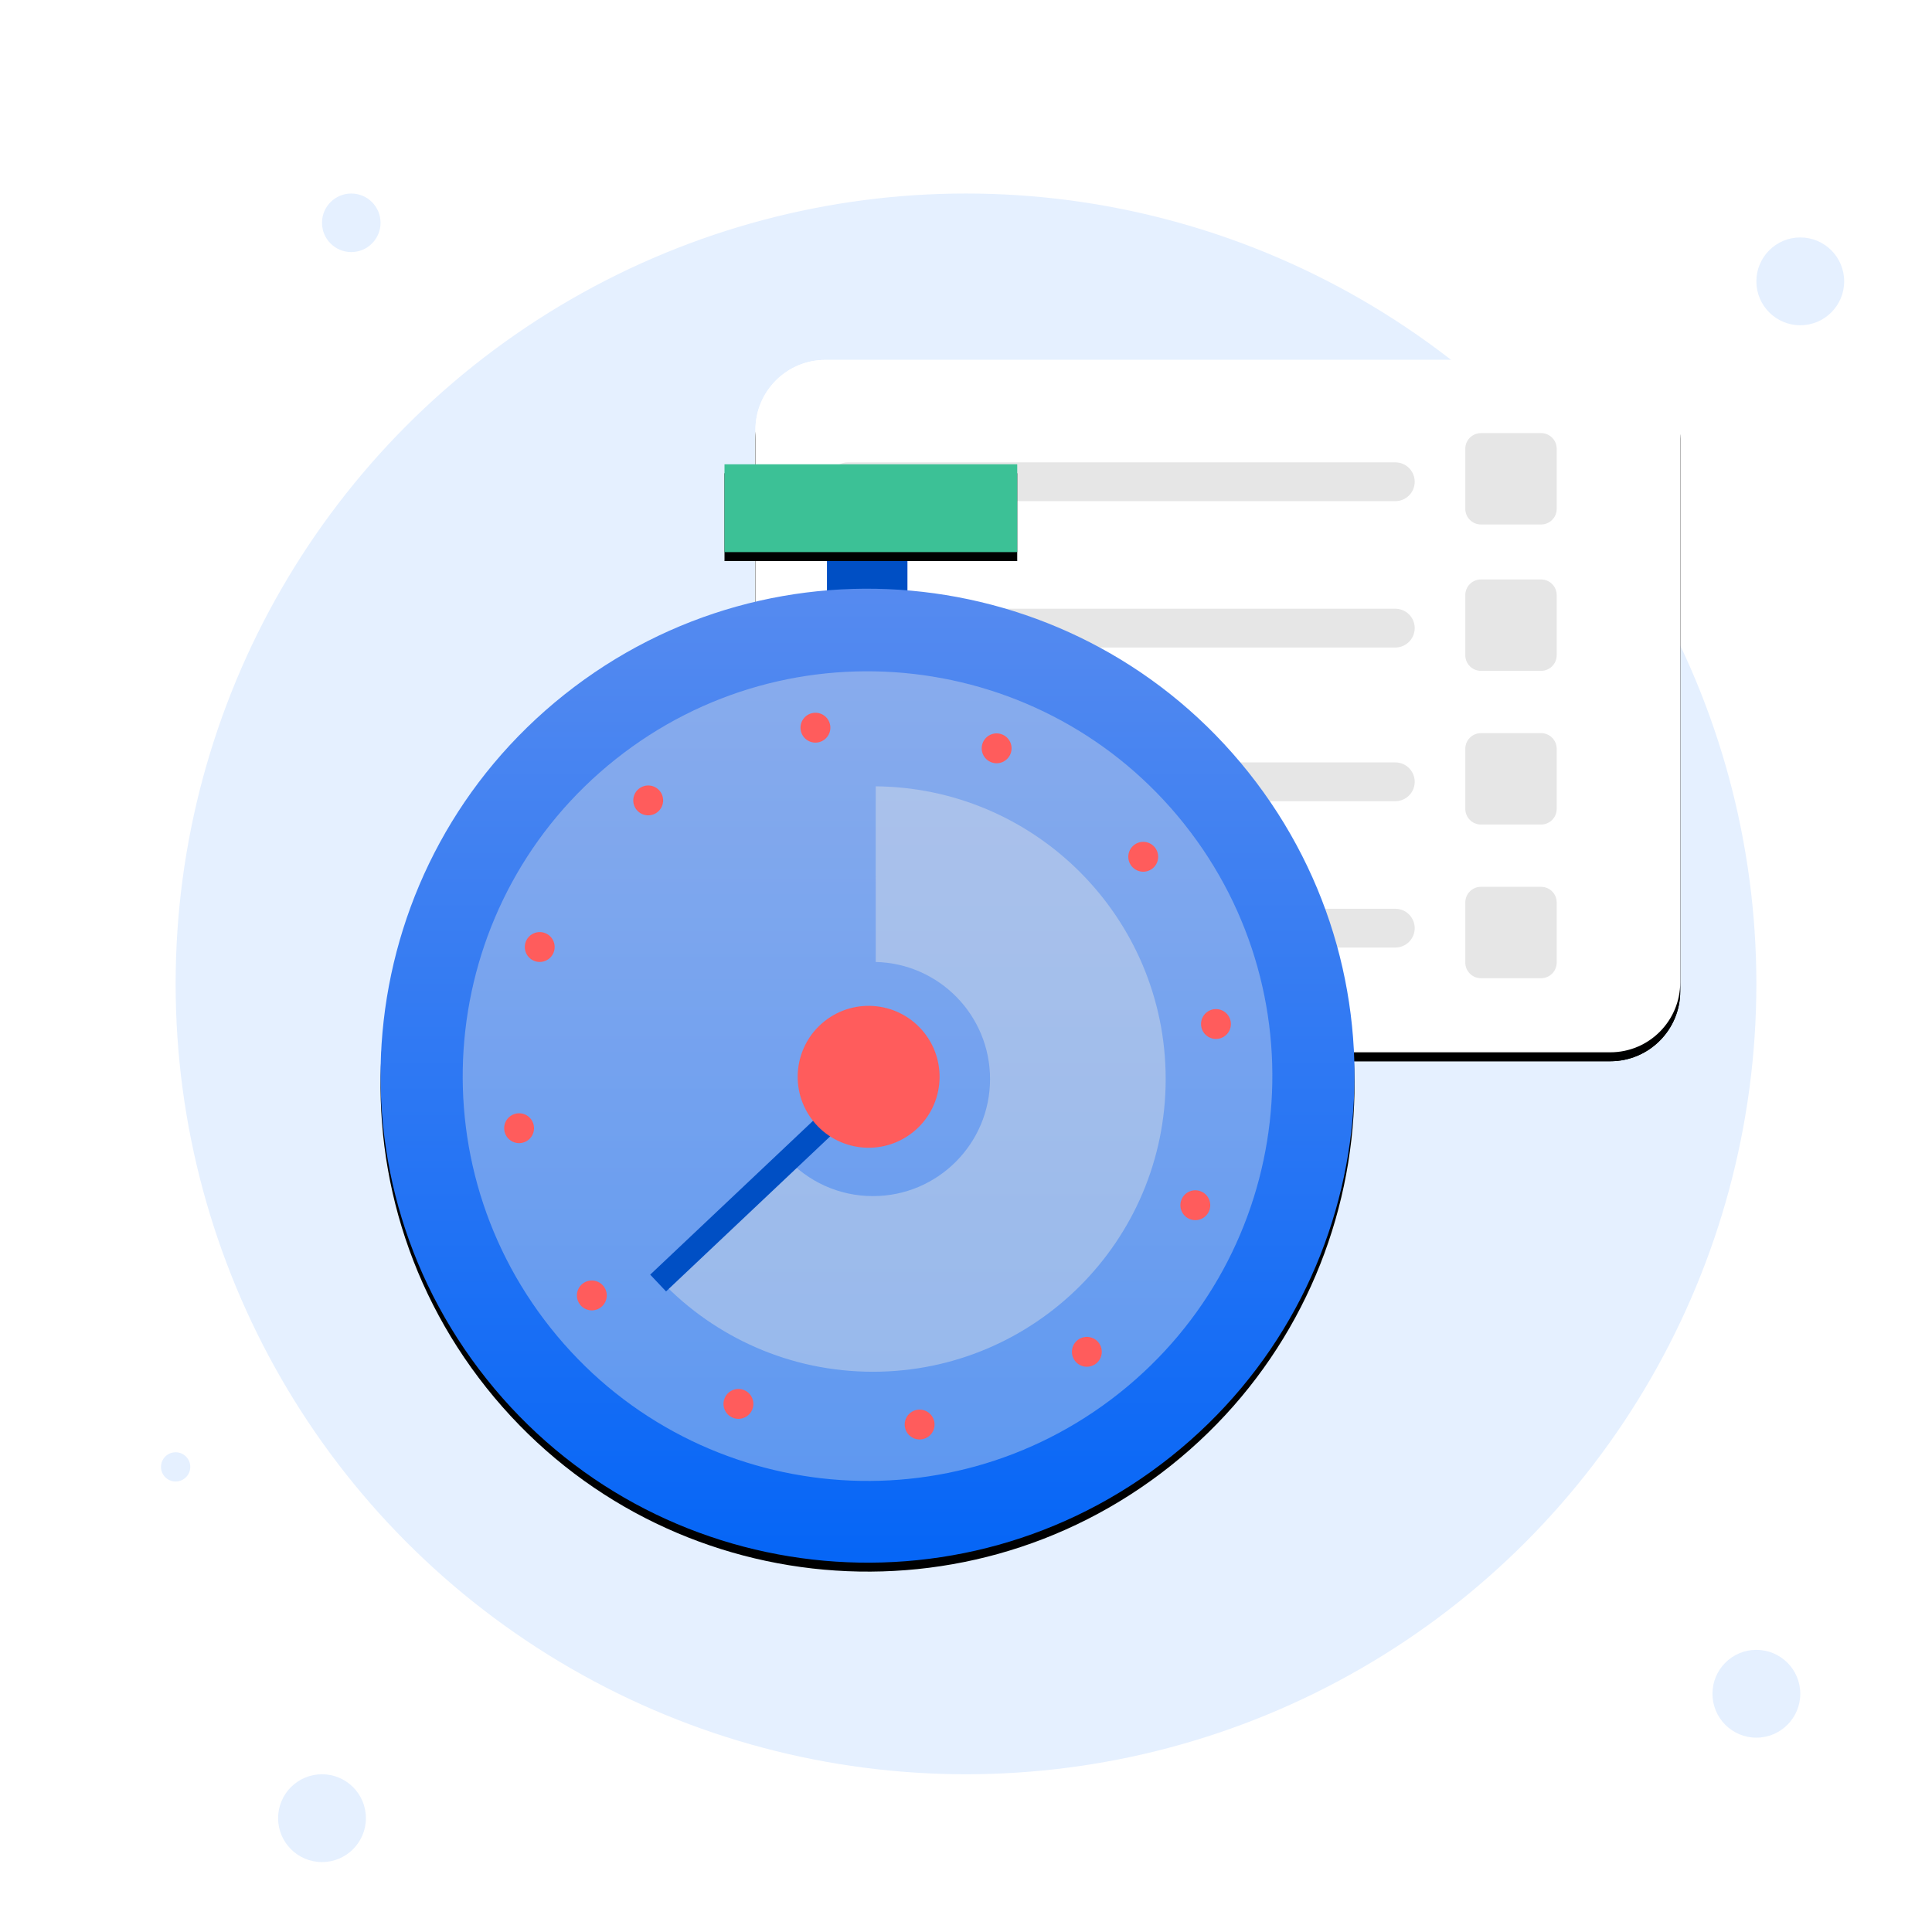<svg xmlns="http://www.w3.org/2000/svg" xmlns:xlink="http://www.w3.org/1999/xlink" width="216" height="216" viewBox="0 0 216 216">
    <defs>
        <filter id="yh4oiv12na" width="134.5%" height="119.1%" x="-17.4%" y="-9.9%" filterUnits="objectBoundingBox">
            <feOffset dy="2" in="SourceAlpha" result="shadowOffsetOuter1"/>
            <feGaussianBlur in="shadowOffsetOuter1" result="shadowBlurOuter1" stdDeviation="12"/>
            <feColorMatrix in="shadowBlurOuter1" result="shadowMatrixOuter1" values="0 0 0 0 0.86 0 0 0 0 0.86 0 0 0 0 0.86 0 0 0 0.5 0"/>
            <feMerge>
                <feMergeNode in="shadowMatrixOuter1"/>
                <feMergeNode in="SourceGraphic"/>
            </feMerge>
        </filter>
        <filter id="0ldq3vd41b" width="106.8%" height="109%" x="-3.4%" y="-3.2%" filterUnits="objectBoundingBox">
            <feMorphology in="SourceAlpha" operator="dilate" radius=".5" result="shadowSpreadOuter1"/>
            <feOffset dy="1" in="shadowSpreadOuter1" result="shadowOffsetOuter1"/>
            <feGaussianBlur in="shadowOffsetOuter1" result="shadowBlurOuter1" stdDeviation=".5"/>
            <feColorMatrix in="shadowBlurOuter1" values="0 0 0 0 0 0 0 0 0 0 0 0 0 0 0 0 0 0 0.117 0"/>
        </filter>
        <filter id="6xesjv3eud" width="106.8%" height="109%" x="-3.4%" y="-3.2%" filterUnits="objectBoundingBox">
            <feMorphology in="SourceAlpha" operator="dilate" radius=".5" result="shadowSpreadOuter1"/>
            <feOffset dy="1" in="shadowSpreadOuter1" result="shadowOffsetOuter1"/>
            <feGaussianBlur in="shadowOffsetOuter1" result="shadowBlurOuter1" stdDeviation=".5"/>
            <feColorMatrix in="shadowBlurOuter1" values="0 0 0 0 0 0 0 0 0 0 0 0 0 0 0 0 0 0 0.117 0"/>
        </filter>
        <filter id="rfqkkq30bf" width="121.4%" height="171.3%" x="-10.7%" y="-25.5%" filterUnits="objectBoundingBox">
            <feOffset dy="1" in="SourceAlpha" result="shadowOffsetOuter1"/>
            <feGaussianBlur in="shadowOffsetOuter1" result="shadowBlurOuter1" stdDeviation="1"/>
            <feColorMatrix in="shadowBlurOuter1" result="shadowMatrixOuter1" values="0 0 0 0 0 0 0 0 0 0 0 0 0 0 0 0 0 0 0.32 0"/>
            <feOffset in="SourceAlpha" result="shadowOffsetOuter2"/>
            <feGaussianBlur in="shadowOffsetOuter2" result="shadowBlurOuter2" stdDeviation=".5"/>
            <feColorMatrix in="shadowBlurOuter2" result="shadowMatrixOuter2" values="0 0 0 0 0.157 0 0 0 0 0.161 0 0 0 0 0.239 0 0 0 0.08 0"/>
            <feMerge>
                <feMergeNode in="shadowMatrixOuter1"/>
                <feMergeNode in="shadowMatrixOuter2"/>
            </feMerge>
        </filter>
        <filter id="tmobsu301h" width="103.7%" height="103.7%" x="-1.8%" y="-.9%" filterUnits="objectBoundingBox">
            <feOffset dy="1" in="SourceAlpha" result="shadowOffsetOuter1"/>
            <feGaussianBlur in="shadowOffsetOuter1" result="shadowBlurOuter1" stdDeviation=".5"/>
            <feColorMatrix in="shadowBlurOuter1" values="0 0 0 0 0 0 0 0 0 0 0 0 0 0 0 0 0 0 0.47 0"/>
        </filter>
        <path id="tjvnqafeuc" d="M95.571 77.41H7.823C3.503 77.41 0 73.909 0 69.588V7.823C0 3.503 3.503 0 7.823 0h87.748c4.32 0 7.824 3.503 7.824 7.823v61.764c0 4.321-3.503 7.824-7.824 7.824"/>
        <path id="5r7c18uote" d="M7.823 77.41C3.503 77.41 0 73.909 0 69.588V7.823C0 3.503 3.503 0 7.823 0h87.748c4.32 0 7.824 3.503 7.824 7.823v61.764c0 4.321-3.503 7.824-7.824 7.824H7.823z"/>
        <path id="3y4bj8qp5g" d="M38.455 12.273H71.182V22.091H38.455z"/>
        <path id="kls9rdsp8i" d="M97.052 46.733c18.72 23.531 14.82 57.782-8.712 76.501-23.53 18.72-57.781 14.818-76.5-8.712-18.72-23.53-14.82-57.781 8.711-76.5 23.531-18.72 57.782-14.82 76.501 8.711"/>
        <linearGradient id="6yr9mm19vj" x1="50%" x2="50%" y1="0%" y2="100%">
            <stop offset="0%" stop-color="#5B8DEF"/>
            <stop offset="100%" stop-color="#0063F7"/>
        </linearGradient>
    </defs>
    <g fill="none" fill-rule="evenodd">
        <g>
            <g filter="url(#yh4oiv12na)" transform="translate(-82 -96) translate(24 24)">
                <g transform="translate(58 72)">
                    <circle cx="108" cy="108" r="88.364" fill="#E5F0FF" fill-rule="nonzero"/>
                    <circle cx="19.636" cy="162" r="1.636" fill="#E5F0FF" fill-rule="nonzero"/>
                    <circle cx="36" cy="201.273" r="4.909" fill="#E5F0FF" fill-rule="nonzero"/>
                    <circle cx="201.273" cy="29.455" r="4.909" fill="#E5F0FF" fill-rule="nonzero"/>
                    <circle cx="39.273" cy="22.909" r="3.273" fill="#E5F0FF" fill-rule="nonzero"/>
                    <circle cx="196.364" cy="187.364" r="4.909" fill="#E5F0FF" fill-rule="nonzero"/>
                    <g>
                        <path fill="#FFF" d="M123.748 56.112c0 .355-.289.643-.643.643-.355 0-.643-.288-.643-.643 0-.355.288-.643.643-.643.354 0 .643.288.643.643" transform="translate(42.545 37.636)"/>
                        <g>
                            <g>
                                <g transform="translate(42.545 37.636) translate(41.727 .121) translate(.186 .481)">
                                    <use fill="#000" filter="url(#0ldq3vd41b)" xlink:href="#tjvnqafeuc"/>
                                    <use fill="#FFF" xlink:href="#tjvnqafeuc"/>
                                </g>
                                <g transform="translate(42.545 37.636) translate(41.727 .121) translate(.186 .481)">
                                    <use fill="#000" filter="url(#6xesjv3eud)" xlink:href="#5r7c18uote"/>
                                    <use fill="#FFF" xlink:href="#5r7c18uote"/>
                                </g>
                                <path fill="#E6E6E6" fill-rule="nonzero" d="M87.834 8.182c.967 0 1.749.783 1.749 1.747v6.723c0 .966-.782 1.748-1.749 1.748h-6.722c-.965 0-1.748-.782-1.748-1.748V9.93c0-.964.783-1.747 1.748-1.747h6.722zM71.54 11.455c1.198 0 2.168.97 2.168 2.168 0 1.197-.97 2.168-2.168 2.168H10.35c-1.197 0-2.168-.97-2.168-2.168 0-1.198.97-2.168 2.168-2.168zM87.834 24.545c.967 0 1.749.783 1.749 1.748v6.723c0 .966-.782 1.748-1.749 1.748h-6.722c-.965 0-1.748-.782-1.748-1.748v-6.723c0-.965.783-1.748 1.748-1.748h6.722zM71.54 27.818c1.198 0 2.168.97 2.168 2.168 0 1.198-.97 2.169-2.168 2.169H10.35c-1.197 0-2.168-.971-2.168-2.169 0-1.197.97-2.168 2.168-2.168zM87.834 41.727c.967 0 1.749.783 1.749 1.748v6.723c0 .965-.782 1.748-1.749 1.748h-6.722c-.965 0-1.748-.783-1.748-1.748v-6.723c0-.965.783-1.748 1.748-1.748h6.722zM71.54 45c1.198 0 2.168.97 2.168 2.168 0 1.198-.97 2.168-2.168 2.168H10.35c-1.197 0-2.168-.97-2.168-2.168 0-1.197.97-2.168 2.168-2.168zM87.834 58.91c.967 0 1.749.782 1.749 1.747v6.723c0 .964-.782 1.747-1.749 1.747h-6.722c-.965 0-1.748-.783-1.748-1.747v-6.723c0-.965.783-1.748 1.748-1.748h6.722zM71.54 61.363c1.198 0 2.168.97 2.168 2.168 0 1.197-.97 2.168-2.168 2.168H10.35c-1.197 0-2.168-.97-2.168-2.168 0-1.198.97-2.168 2.168-2.168z" transform="translate(42.545 37.636) translate(41.727 .121) translate(.186 .481)"/>
                            </g>
                        </g>
                        <path fill="#004FC4" fill-rule="nonzero" d="M49.909 18.818H58.909V29.454H49.909z" transform="translate(42.545 37.636)"/>
                        <g fill-rule="nonzero" transform="translate(42.545 37.636)">
                            <use fill="#000" filter="url(#rfqkkq30bf)" xlink:href="#3y4bj8qp5g"/>
                            <use fill="#3CC196" xlink:href="#3y4bj8qp5g"/>
                        </g>
                        <g transform="translate(42.545 37.636)">
                            <use fill="#000" filter="url(#tmobsu301h)" xlink:href="#kls9rdsp8i"/>
                            <use fill="url(#6yr9mm19vj)" xlink:href="#kls9rdsp8i"/>
                        </g>
                        <path fill="#E6E6E6" fill-rule="nonzero" d="M55.36 48.275l-.307-.002C73.127 48.273 87.78 62.925 87.78 81c0 18.075-14.653 32.727-32.727 32.727-9.267 0-17.634-3.85-23.588-10.04l13.891-13.892c2.395 2.639 5.852 4.296 9.697 4.296 7.23 0 13.09-5.861 13.09-13.091 0-7.127-5.694-12.923-12.781-13.087l-.001-19.638z" opacity=".4" transform="translate(42.545 37.636)"/>
                        <path fill="#E6E6E6" fill-rule="nonzero" d="M89.864 52.5c15.561 19.56 12.319 48.032-7.243 63.593-19.56 15.561-48.032 12.319-63.593-7.242C3.466 89.29 6.709 60.818 26.27 45.257s48.033-12.319 63.594 7.242" opacity=".378" transform="translate(42.545 37.636)"/>
                        <path fill="#004FC4" fill-rule="nonzero" d="M37.585 108.006L35.204 107.014 47.257 78.094 49.638 79.087z" transform="translate(42.545 37.636) rotate(24 42.421 93.05)"/>
                        <path fill="#FF5C5C" fill-rule="nonzero" d="M31.232 48.812c.573.722.454 1.772-.268 2.346-.721.574-1.771.455-2.346-.267-.574-.722-.454-1.772.267-2.346.723-.574 1.772-.455 2.347.267M18.41 64.688c.858.338 1.279 1.308.941 2.165-.338.859-1.307 1.28-2.165.942-.857-.338-1.28-1.308-.94-2.165.337-.858 1.306-1.28 2.164-.942M15.244 84.848c.912-.137 1.762.493 1.898 1.404.136.912-.492 1.762-1.403 1.898-.914.137-1.763-.492-1.9-1.404-.136-.912.494-1.761 1.405-1.898M22.582 103.89c.722-.574 1.773-.455 2.346.267.575.721.455 1.772-.267 2.346-.721.574-1.772.454-2.345-.267-.575-.722-.455-1.772.266-2.346M38.459 116.711c.338-.857 1.307-1.279 2.165-.942.858.338 1.28 1.308.941 2.166-.337.858-1.307 1.28-2.165.941-.857-.338-1.28-1.307-.941-2.165M58.618 119.877c-.136-.912.494-1.762 1.405-1.898.912-.136 1.762.492 1.898 1.404.136.912-.492 1.762-1.404 1.898-.913.136-1.762-.492-1.899-1.404M77.66 112.538c-.573-.721-.455-1.772.267-2.345.722-.575 1.772-.454 2.346.266.575.722.455 1.773-.267 2.347-.722.573-1.771.454-2.346-.268M90.482 96.663c-.858-.338-1.279-1.308-.942-2.165.338-.859 1.308-1.28 2.165-.942.858.338 1.28 1.307.942 2.165-.338.857-1.307 1.28-2.165.942M93.648 76.502c-.913.137-1.762-.492-1.899-1.404-.135-.912.493-1.762 1.404-1.898.913-.136 1.763.493 1.899 1.404.136.912-.493 1.762-1.404 1.898M86.309 57.46c-.722.574-1.772.455-2.346-.267-.573-.72-.455-1.772.268-2.345.721-.575 1.771-.455 2.345.266.574.722.455 1.773-.267 2.347M70.433 44.64c-.338.857-1.308 1.279-2.165.941-.858-.338-1.28-1.307-.942-2.166.338-.857 1.307-1.28 2.166-.94.857.337 1.278 1.306.94 2.164M50.273 41.474c.136.912-.493 1.761-1.404 1.898-.913.136-1.762-.493-1.898-1.404-.136-.912.491-1.763 1.404-1.898.912-.137 1.762.491 1.898 1.404M60.777 75.812c2.728 3.429 2.16 8.42-1.269 11.147-3.428 2.728-8.419 2.16-11.147-1.27-2.728-3.428-2.158-8.419 1.27-11.146 3.428-2.727 8.42-2.159 11.146 1.27" transform="translate(42.545 37.636)"/>
                    </g>
                </g>
            </g>
        </g>
    </g>
</svg>
